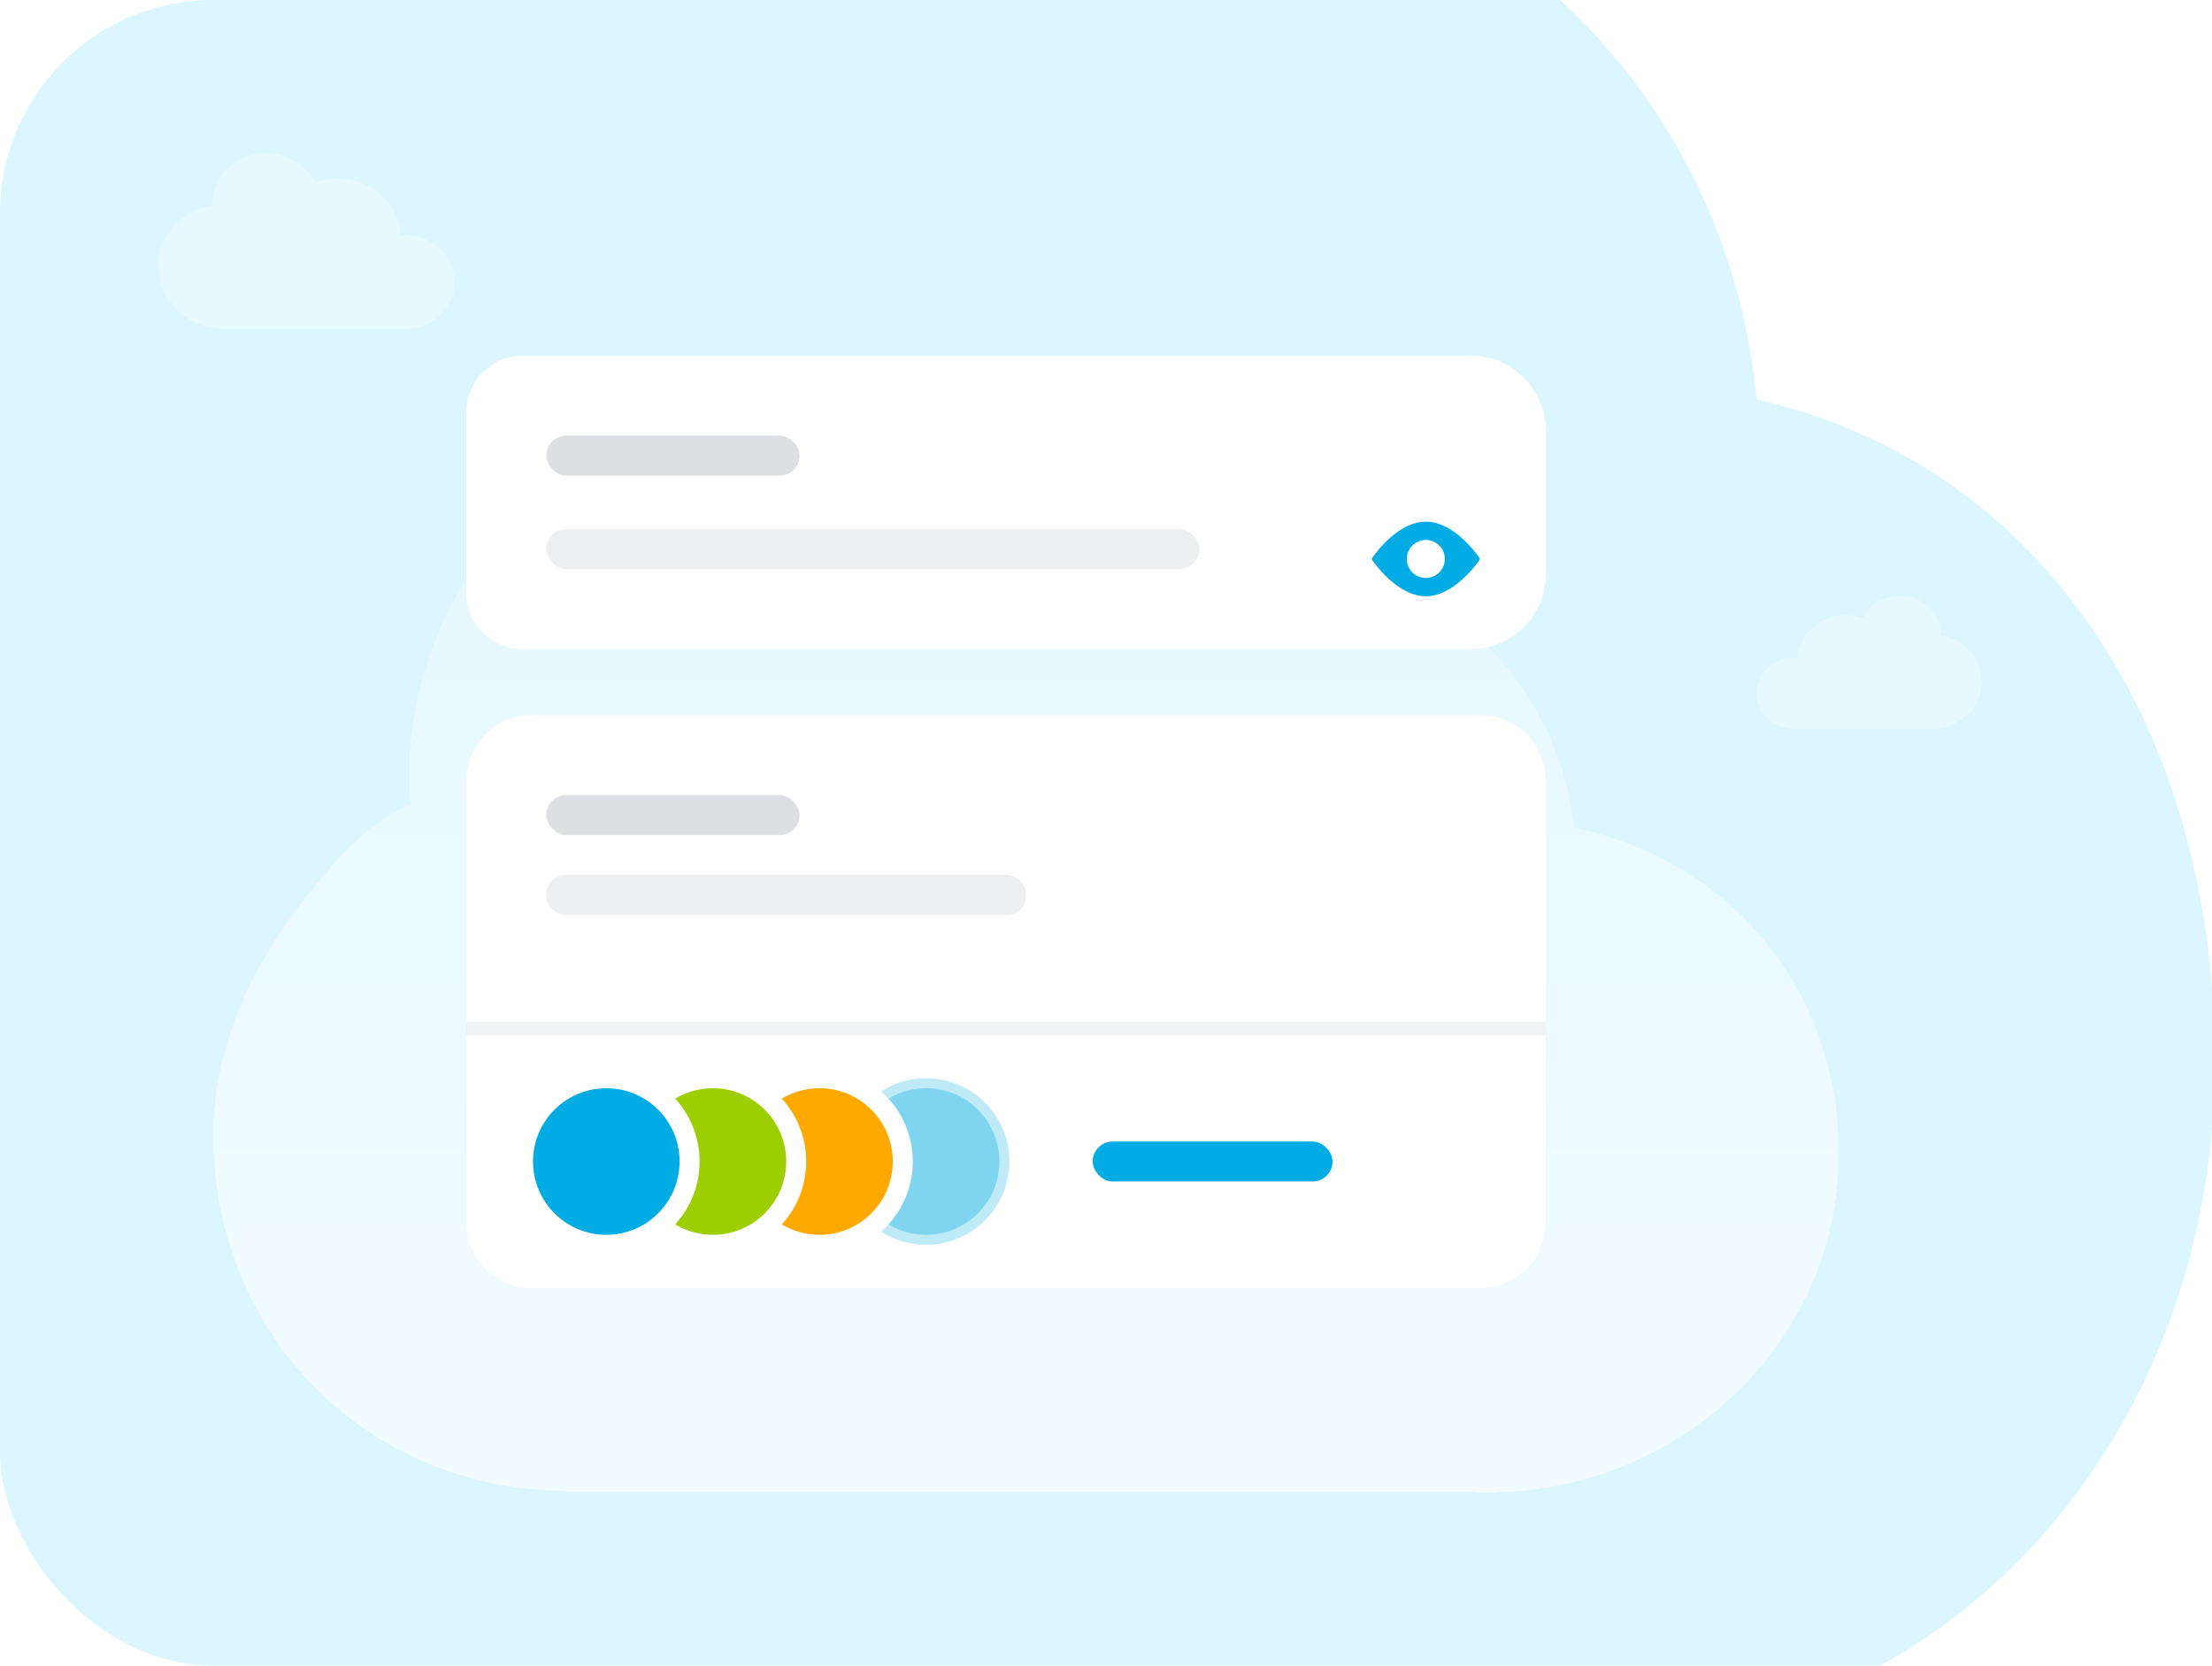 <svg width="166" height="125" viewBox="0 0 166 125" fill="none" xmlns="http://www.w3.org/2000/svg">
	<g clip-path="url(#clip0_23281_74987)">
		<g clip-path="url(#clip1_23281_74987)">
			<path opacity="0.6" fill-rule="evenodd" clip-rule="evenodd" d="M116.534 130.43H-8.205C-9.256 130.43 -10.297 130.39 -11.328 130.311C-39.067 129.653 -61.358 106.043 -61.359 77.014C-61.351 62.866 -55.944 49.3 -46.326 39.301C-41.396 34.176 -35.568 30.203 -29.226 27.549C-29.332 26.11 -29.386 24.655 -29.386 23.187C-29.377 8.258 -23.671 -6.056 -13.523 -16.606C-3.375 -27.156 10.384 -33.077 24.726 -33.068C43.099 -33.045 63.32 -23.482 73.068 -8.886C77.698 -10.593 82.681 -11.521 87.873 -11.518C110.807 -11.489 129.643 6.708 131.827 29.979C153.802 34.965 166.246 55.342 166.227 79.705C166.205 107.782 146.326 130.527 119.352 130.515C118.406 130.514 117.466 130.486 116.534 130.43Z" fill="#C3F0FF"/>
			<path opacity="0.3" fill-rule="evenodd" clip-rule="evenodd" d="M15.923 15.268C15.923 13.187 17.734 11.5 19.969 11.5C21.594 11.5 22.985 12.398 23.63 13.685C24.146 13.509 24.695 13.397 25.277 13.397C27.852 13.397 29.936 15.291 30.054 17.66C30.153 17.653 30.25 17.633 30.351 17.633C32.443 17.633 34.137 19.214 34.137 21.166C34.137 23.118 32.443 24.699 30.351 24.699C30.016 24.699 28.887 24.699 28.616 24.699H18.398C18.187 24.699 17.221 24.699 16.924 24.699C14.129 24.699 11.863 22.595 11.863 19.997C11.863 17.715 13.614 15.815 15.936 15.388C15.935 15.347 15.923 15.309 15.923 15.268Z" fill="white"/>
			<path opacity="0.3" fill-rule="evenodd" clip-rule="evenodd" d="M145.641 47.576C145.641 46 144.266 44.723 142.569 44.723C141.335 44.723 140.279 45.403 139.79 46.377C139.398 46.244 138.981 46.159 138.539 46.159C136.584 46.159 135.002 47.593 134.912 49.387C134.837 49.382 134.763 49.366 134.686 49.366C133.099 49.366 131.812 50.564 131.812 52.041C131.812 53.519 133.099 54.716 134.686 54.716C134.941 54.716 135.798 54.716 136.004 54.716H143.762C143.922 54.716 144.656 54.716 144.881 54.716C147.003 54.716 148.724 53.123 148.724 51.156C148.724 49.428 147.394 47.99 145.631 47.666C145.632 47.636 145.641 47.607 145.641 47.576Z" fill="white"/>
		</g>
		<g opacity="0.8" filter="url(#filter0_d_23281_74987)">
			<path fill-rule="evenodd" clip-rule="evenodd" d="M110.071 109.958H43.754C43.186 109.958 42.624 109.938 42.067 109.898C27.079 109.569 16.002 97.762 16.001 83.244C16.005 76.168 19.173 69.838 23.782 64.3C25.984 61.652 27.58 59.907 30.801 58.315C30.744 57.595 30.714 56.868 30.714 56.134C30.719 48.668 33.802 41.509 39.285 36.233C44.768 30.957 52.202 27.996 59.952 28C69.879 28.012 78.537 33.187 83.804 40.486C87.272 39.633 91.56 39.36 94.365 39.361C106.756 39.375 116.934 48.476 118.114 60.114C129.987 62.608 138.011 72.406 138.001 84.59C137.989 98.631 126.168 110.006 111.593 110C111.082 110 110.575 109.986 110.071 109.958Z" fill="url(#paint0_linear_23281_74987)" shape-rendering="crispEdges"/>
		</g>
		<g filter="url(#filter1_d_23281_74987)">
			<path d="M35 29.213C35 26.886 36.886 25 39.213 25H110.384C113.486 25 116 27.514 116 30.616V41.384C116 44.486 113.486 47 110.384 47H39.213C36.886 47 35 45.114 35 42.787V29.213Z" fill="white"/>
			<path fill-rule="evenodd" clip-rule="evenodd" d="M111.024 40.335C110.697 40.803 109.02 43.049 107 43.049C104.981 43.049 103.304 40.803 102.977 40.335C102.94 40.283 102.94 40.217 102.977 40.165C103.304 39.697 104.981 37.451 107 37.451C109.02 37.451 110.697 39.697 111.024 40.165C111.061 40.217 111.061 40.283 111.024 40.335ZM108.428 40.25C108.428 41.039 107.789 41.678 107 41.678C106.212 41.678 105.572 41.039 105.572 40.25C105.572 39.462 106.212 38.822 107 38.822C107.789 38.822 108.428 39.462 108.428 40.25Z" fill="#00ACE3"/>
			<rect opacity="0.5" x="41" y="31" width="19" height="3" rx="1.5" fill="#BDC1C6"/>
			<rect x="41" y="38" width="49" height="3" rx="1.5" fill="#525C69" fill-opacity="0.1"/>
		</g>
		<g filter="url(#filter2_d_23281_74987)">
			<path d="M35 55.914C35 53.2 37.2 51 39.914 51H111.086C113.8 51 116 53.2 116 55.914V89.085C116 91.8 113.799 94 111.085 94H39.915C37.201 94 35 91.8 35 89.085V55.914Z" fill="white"/>
			<path opacity="0.5" d="M75.75 84.5C75.75 81.049 72.952 78.25 69.5 78.25C66.048 78.25 63.25 81.049 63.25 84.5C63.25 87.952 66.048 90.75 69.5 90.75C72.952 90.75 75.75 87.952 75.75 84.5Z" fill="#00ACE3" stroke="white" stroke-width="1.5"/>
			<path d="M67.75 84.5C67.75 81.049 64.952 78.25 61.5 78.25C58.048 78.25 55.25 81.049 55.25 84.5C55.25 87.952 58.048 90.75 61.5 90.75C64.952 90.75 67.75 87.952 67.75 84.5Z" fill="#FFA900" stroke="white" stroke-width="1.5"/>
			<path d="M59.75 84.5C59.75 81.049 56.952 78.25 53.5 78.25C50.048 78.25 47.25 81.049 47.25 84.5C47.25 87.952 50.048 90.75 53.5 90.75C56.952 90.75 59.75 87.952 59.75 84.5Z" fill="#9DCF00" stroke="white" stroke-width="1.5"/>
			<path d="M51.75 84.5C51.75 81.049 48.952 78.25 45.5 78.25C42.048 78.25 39.25 81.049 39.25 84.5C39.25 87.952 42.048 90.75 45.5 90.75C48.952 90.75 51.75 87.952 51.75 84.5Z" fill="#00ACE3" stroke="white" stroke-width="1.5"/>
			<rect x="82" y="83" width="18" height="3" rx="1.5" fill="#00ACE3"/>
			<rect opacity="0.08" x="35" y="74" width="81" height="1" fill="#525C69"/>
			<rect opacity="0.5" x="41" y="57" width="19" height="3" rx="1.5" fill="#BDC1C6"/>
			<rect x="41" y="63" width="36" height="3" rx="1.404" fill="#525C69" fill-opacity="0.1"/>
		</g>
	</g>
	<defs>
		<filter id="filter0_d_23281_74987" x="12.001" y="26" width="130" height="90" filterUnits="userSpaceOnUse" color-interpolation-filters="sRGB">
			<feFlood flood-opacity="0" result="BackgroundImageFix"/>
			<feColorMatrix in="SourceAlpha" type="matrix" values="0 0 0 0 0 0 0 0 0 0 0 0 0 0 0 0 0 0 127 0" result="hardAlpha"/>
			<feOffset dy="2"/>
			<feGaussianBlur stdDeviation="2"/>
			<feComposite in2="hardAlpha" operator="out"/>
			<feColorMatrix type="matrix" values="0 0 0 0 0.025 0 0 0 0 0.275 0 0 0 0 0.358 0 0 0 0.06 0"/>
			<feBlend mode="normal" in2="BackgroundImageFix" result="effect1_dropShadow_23281_74987"/>
			<feBlend mode="normal" in="SourceGraphic" in2="effect1_dropShadow_23281_74987" result="shape"/>
		</filter>
		<filter id="filter1_d_23281_74987" x="30.47" y="22.169" width="90.06" height="31.06" filterUnits="userSpaceOnUse" color-interpolation-filters="sRGB">
			<feFlood flood-opacity="0" result="BackgroundImageFix"/>
			<feColorMatrix in="SourceAlpha" type="matrix" values="0 0 0 0 0 0 0 0 0 0 0 0 0 0 0 0 0 0 127 0" result="hardAlpha"/>
			<feOffset dy="1.699"/>
			<feGaussianBlur stdDeviation="2.265"/>
			<feComposite in2="hardAlpha" operator="out"/>
			<feColorMatrix type="matrix" values="0 0 0 0 0.424 0 0 0 0 0.424 0 0 0 0 0.424 0 0 0 0.1 0"/>
			<feBlend mode="normal" in2="BackgroundImageFix" result="effect1_dropShadow_23281_74987"/>
			<feBlend mode="normal" in="SourceGraphic" in2="effect1_dropShadow_23281_74987" result="shape"/>
		</filter>
		<filter id="filter2_d_23281_74987" x="26.988" y="45.659" width="97.024" height="59.024" filterUnits="userSpaceOnUse" color-interpolation-filters="sRGB">
			<feFlood flood-opacity="0" result="BackgroundImageFix"/>
			<feColorMatrix in="SourceAlpha" type="matrix" values="0 0 0 0 0 0 0 0 0 0 0 0 0 0 0 0 0 0 127 0" result="hardAlpha"/>
			<feOffset dy="2.671"/>
			<feGaussianBlur stdDeviation="4.006"/>
			<feComposite in2="hardAlpha" operator="out"/>
			<feColorMatrix type="matrix" values="0 0 0 0 0.424 0 0 0 0 0.424 0 0 0 0 0.424 0 0 0 0.12 0"/>
			<feBlend mode="normal" in2="BackgroundImageFix" result="effect1_dropShadow_23281_74987"/>
			<feBlend mode="normal" in="SourceGraphic" in2="effect1_dropShadow_23281_74987" result="shape"/>
		</filter>
		<linearGradient id="paint0_linear_23281_74987" x1="76.518" y1="43.504" x2="76.518" y2="110" gradientUnits="userSpaceOnUse">
			<stop stop-color="white" stop-opacity="0.4"/>
			<stop offset="1" stop-color="white" stop-opacity="0.8"/>
		</linearGradient>
		<clipPath id="clip0_23281_74987">
			<rect width="166" height="125" rx="16" fill="white"/>
		</clipPath>
		<clipPath id="clip1_23281_74987">
			<rect width="229" height="165" fill="white" transform="translate(-62 -34)"/>
		</clipPath>
	</defs>
</svg>
